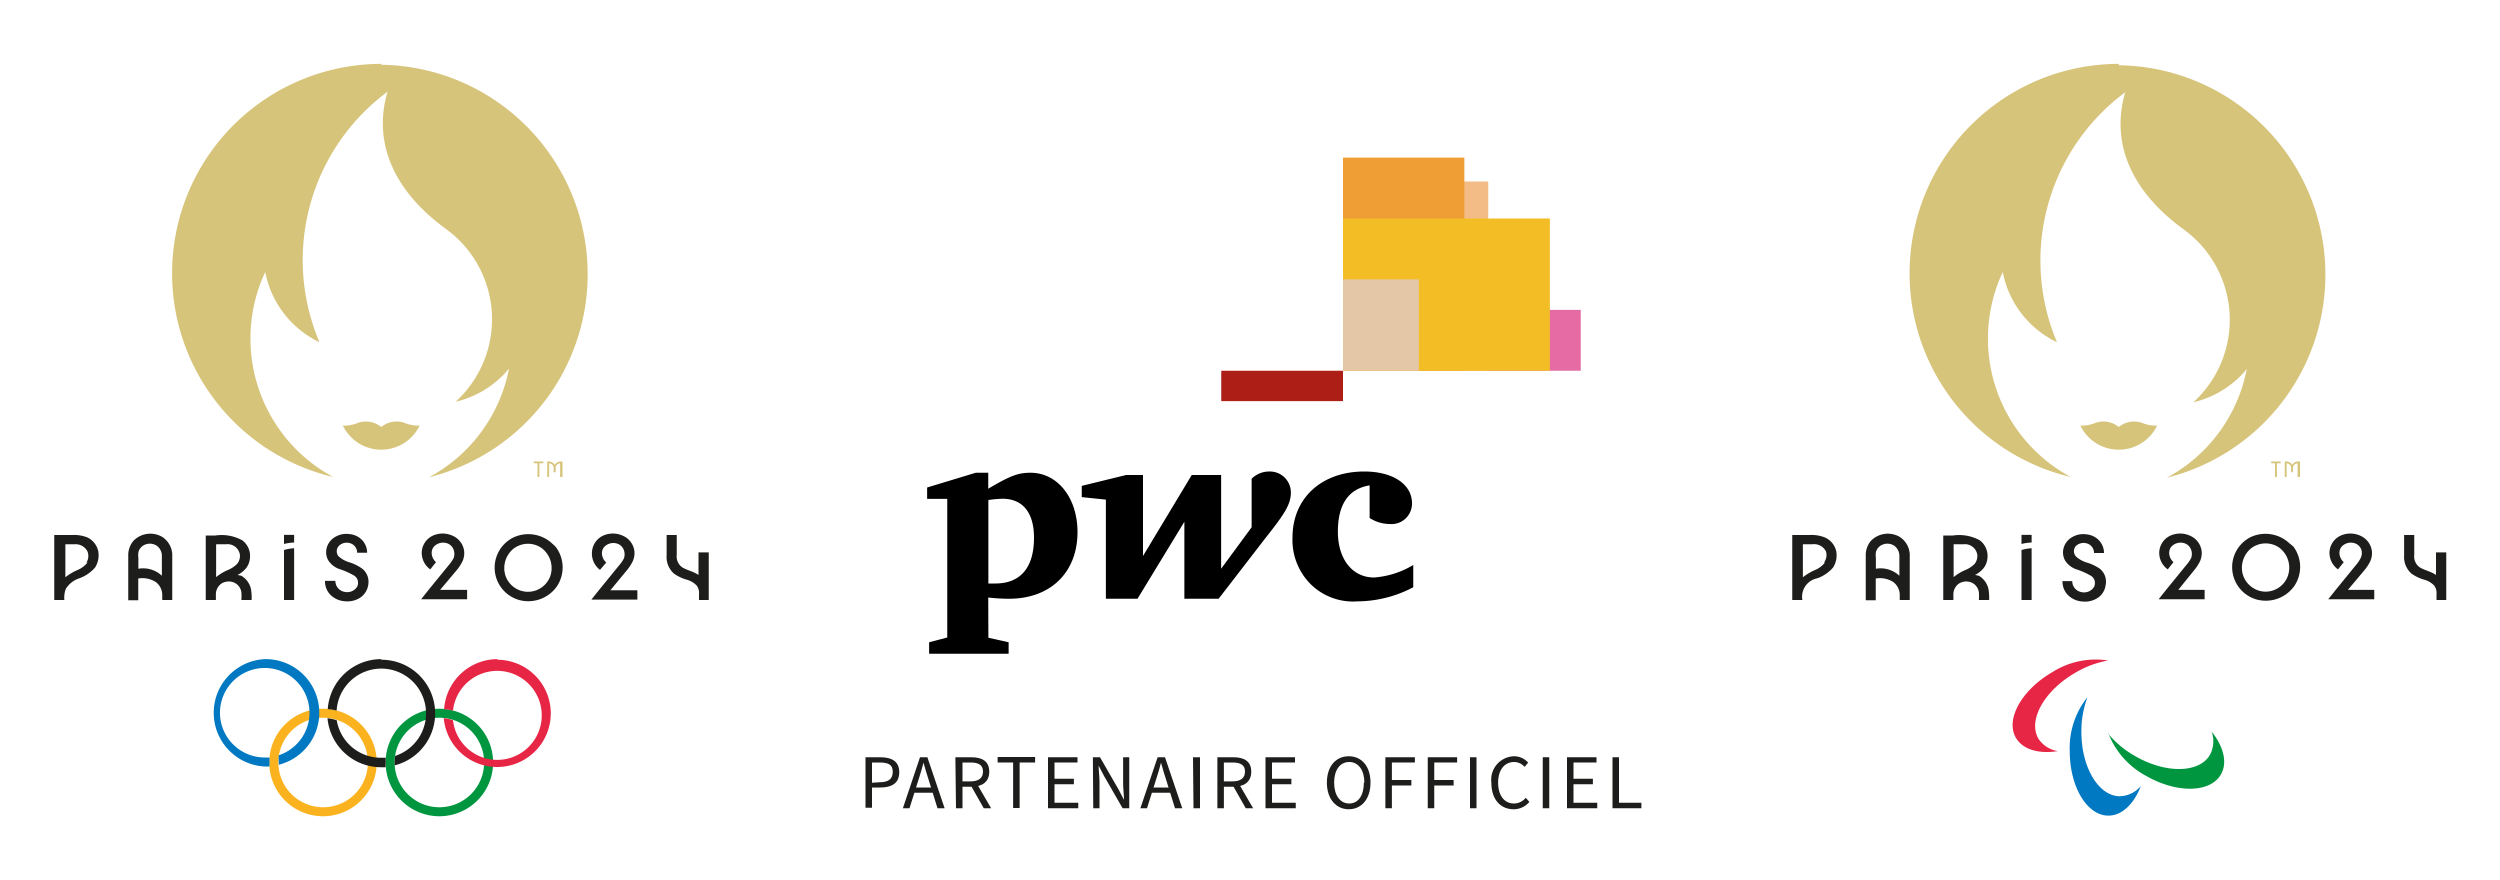 <svg xmlns="http://www.w3.org/2000/svg" viewBox="0 0 200 70.37"><defs><style>.cls-1{isolation:isolate;}.cls-2{fill:#fff;}.cls-3{fill:#e66aa3;}.cls-3,.cls-4,.cls-5,.cls-6,.cls-7{mix-blend-mode:multiply;}.cls-4{fill:#f3bc87;}.cls-5{fill:#ef9d35;}.cls-6{fill:#f3be25;}.cls-7{fill:#e3c7a7;}.cls-8{fill:#ad1e17;}.cls-14,.cls-9{fill:#1d1d1b;}.cls-10{fill:#fab31e;}.cls-10,.cls-11,.cls-12,.cls-13,.cls-14{fill-rule:evenodd;}.cls-11,.cls-17{fill:#009640;}.cls-12,.cls-18{fill:#0079c2;}.cls-13,.cls-16{fill:#e62644;}.cls-15{fill:#d7c47b;}</style></defs><g class="cls-1"><g id="Calque_1" data-name="Calque 1"><rect class="cls-2" width="200" height="70.37"/><path d="M109.57,38.83c-1.68.27-2.54,1.51-2.54,3.7s1.15,3.67,2.9,3.67a7.09,7.09,0,0,0,3.13-1v1.78a9.67,9.67,0,0,1-4.49,1.13,4.82,4.82,0,0,1-3.73-1.39A5,5,0,0,1,103.4,43c0-3.15,2.33-5.28,5.74-5.28,2.26,0,3.82,1,3.82,2.55a1.64,1.64,0,0,1-1.8,1.65,3,3,0,0,1-1.59-.48Z"/><path d="M101.27,43c1.51-1.9,2-2.67,2-3.6a1.68,1.68,0,0,0-1.72-1.68,2,2,0,0,0-1.42.58v3.88L97.69,45.5V38H95.34l-3.9,6.48V38H90.09l-3.55.87v.9l1.93.2V47.9H91l3.75-6.16V47.9h2.74Z"/><path d="M79.07,46.68h.55c2,0,3.1-1.25,3.1-3.66,0-2-.89-3.12-2.52-3.12a9.69,9.69,0,0,0-1.13.1Zm0,4.34,1.62.36v.92H74.33v-.92L75.78,51V39.91H74.17V39l3.89-1.18h1V39.1c1.82-1.09,2.45-1.28,3.38-1.28,2.16,0,3.76,2,3.76,4.75,0,3.19-2.13,5.33-5.48,5.33a14.28,14.28,0,0,1-1.66-.1Z"/><rect class="cls-3" x="107.44" y="24.79" width="19.02" height="4.87"/><rect class="cls-4" x="107.44" y="14.52" width="11.62" height="15.14"/><rect class="cls-5" x="107.44" y="12.61" width="9.71" height="17.04"/><rect class="cls-6" x="107.44" y="17.48" width="16.55" height="12.18"/><rect class="cls-7" x="107.44" y="22.35" width="6.07" height="7.31"/><rect class="cls-8" x="97.7" y="29.66" width="9.74" height="2.43"/><path class="cls-9" d="M69.24,60.58h1.17c.91,0,1.53.31,1.53,1.2S71.32,63,70.43,63h-.67v1.62h-.52Zm1.12,2c.72,0,1.06-.26,1.06-.84S71.06,61,70.34,61h-.58v1.62Z"/><path class="cls-9" d="M73.6,60.58h.59l1.38,4.08H75l-.71-2.28c-.15-.45-.28-.9-.41-1.37h0c-.12.47-.25.92-.4,1.37l-.72,2.28h-.53ZM73,63h1.88v.42H73Z"/><path class="cls-9" d="M76.43,60.58h1.28c.83,0,1.43.3,1.43,1.15s-.6,1.21-1.43,1.21H77v1.72h-.52Zm1.21,1.93c.63,0,1-.25,1-.78s-.35-.73-1-.73H77v1.51Zm0,.28.41-.26,1.24,2.13h-.59Z"/><path class="cls-9" d="M81.05,61H79.81v-.44h3V61H81.57v3.64h-.52Z"/><path class="cls-9" d="M83.84,60.58H86.2V61H84.36V62.3h1.55v.44H84.36v1.48h1.9v.44H83.84Z"/><path class="cls-9" d="M87.43,60.58H88l1.48,2.57.44.84h0c0-.41-.07-.87-.07-1.3V60.58h.49v4.08h-.53l-1.48-2.57-.44-.84h0c0,.41.07.85.07,1.28v2.13h-.5Z"/><path class="cls-9" d="M92.61,60.58h.59l1.38,4.08H94l-.71-2.28c-.15-.45-.28-.9-.41-1.37h0c-.12.47-.25.92-.4,1.37l-.72,2.28h-.53ZM92,63h1.88v.42H92Z"/><path class="cls-9" d="M95.44,60.58H96v4.08h-.52Z"/><path class="cls-9" d="M97.39,60.58h1.28c.83,0,1.43.3,1.43,1.15s-.6,1.21-1.43,1.21h-.76v1.72h-.52Zm1.21,1.93c.63,0,1-.25,1-.78s-.35-.73-1-.73h-.69v1.51Zm0,.28.41-.26,1.24,2.13h-.59Z"/><path class="cls-9" d="M101.24,60.58h2.36V61h-1.84V62.3h1.55v.44h-1.55v1.48h1.9v.44h-2.42Z"/><path class="cls-9" d="M106.15,62.61c0-1.31.72-2.11,1.75-2.11s1.74.8,1.74,2.11-.72,2.13-1.74,2.13S106.15,63.91,106.15,62.61Zm3,0c0-1-.48-1.65-1.21-1.65s-1.21.63-1.21,1.65.48,1.67,1.21,1.67S109.11,63.62,109.11,62.61Z"/><path class="cls-9" d="M110.83,60.58h2.36V61h-1.84V62.4h1.56v.44h-1.56v1.82h-.52Z"/><path class="cls-9" d="M114.22,60.58h2.35V61h-1.83V62.4h1.55v.44h-1.55v1.82h-.52Z"/><path class="cls-9" d="M117.6,60.58h.52v4.08h-.52Z"/><path class="cls-9" d="M119.31,62.62a1.88,1.88,0,0,1,1.82-2.12,1.5,1.5,0,0,1,1.12.51l-.28.34a1.13,1.13,0,0,0-.83-.39c-.78,0-1.29.63-1.29,1.65s.49,1.67,1.27,1.67a1.21,1.21,0,0,0,.94-.46l.29.33a1.62,1.62,0,0,1-1.26.59C120.08,64.74,119.31,64,119.31,62.62Z"/><path class="cls-9" d="M123.42,60.58h.52v4.08h-.52Z"/><path class="cls-9" d="M125.36,60.58h2.36V61h-1.84V62.3h1.55v.44h-1.55v1.48h1.9v.44h-2.42Z"/><path class="cls-9" d="M129,60.58h.52v3.64h1.79v.44H129Z"/><path class="cls-9" d="M7,43a2.87,2.87,0,0,0-1.23-.2H4.34V48h.81a2,2,0,0,1,.11-.88,2,2,0,0,1,1.1-.86,3.06,3.06,0,0,0,1.24-.85,1.82,1.82,0,0,0,.26-1.31A1.59,1.59,0,0,0,7,43Zm0,2a2,2,0,0,1-.82.61,4.36,4.36,0,0,0-.95.57V43.54h.77A1.06,1.06,0,0,1,7,44.12,1,1,0,0,1,6.92,45Z"/><path class="cls-9" d="M12.94,42.93a1.89,1.89,0,0,0-2.26.33,1.77,1.77,0,0,0-.42,1.08c0,.1,0,3.68,0,3.68h.8V46.28a2,2,0,0,1,1.4.28,1.31,1.31,0,0,1,.52,1.1V48h.8V44.51A1.75,1.75,0,0,0,12.94,42.93Zm0,3.12a2.2,2.2,0,0,0-1.87-.55v-.85a1.83,1.83,0,0,1,0-.47.89.89,0,0,1,.59-.63,1,1,0,0,1,.91.13,1,1,0,0,1,.38.8V46.1S13,46.07,12.93,46.05Z"/><path class="cls-9" d="M19.32,46.07A1.88,1.88,0,0,0,19,46a2.18,2.18,0,0,0,.69-.55,1.49,1.49,0,0,0,.3-.75,1.57,1.57,0,0,0-.6-1.47,3.42,3.42,0,0,0-2.16-.39h-.77V48h.81v-.47a1.05,1.05,0,0,1,.47-.86,1.11,1.11,0,0,1,1-.06,1,1,0,0,1,.57.78,4.15,4.15,0,0,1,0,.61h.82a4.1,4.1,0,0,0-.05-.86A1.63,1.63,0,0,0,19.32,46.07Zm-1.23-2.53a1,1,0,0,1,1.1.82,1,1,0,0,1-.22.75,2.28,2.28,0,0,1-.76.5,3.78,3.78,0,0,0-.92.56V43.54Z"/><path class="cls-9" d="M22.72,43.52a3.69,3.69,0,0,1,.81-.12v-.61h-.81Z"/><path class="cls-9" d="M22.72,44v4h.81V43.86A3.69,3.69,0,0,0,22.72,44Z"/><path class="cls-9" d="M29,45.51A3.6,3.6,0,0,0,28,45a2.23,2.23,0,0,1-.92-.5.63.63,0,0,1,.05-.85.9.9,0,0,1,.89-.19.78.78,0,0,1,.55.76h.8a1.46,1.46,0,0,0-.39-1,1.57,1.57,0,0,0-1-.49,1.74,1.74,0,0,0-1.12.2,1.45,1.45,0,0,0-.7.82,1.35,1.35,0,0,0,.09,1.06,1.73,1.73,0,0,0,.89.71,6,6,0,0,1,1.18.52.68.68,0,0,1,.3.39.74.74,0,0,1-.05.51.94.94,0,0,1-1,.41.89.89,0,0,1-.74-.88H26a1.53,1.53,0,0,0,.45,1.13,1.8,1.8,0,0,0,1.14.5,1.88,1.88,0,0,0,1.26-.31,1.5,1.5,0,0,0,.61-1A1.36,1.36,0,0,0,29,45.51Z"/><path class="cls-9" d="M36.53,45.62A3.43,3.43,0,0,0,37,44.9a1.58,1.58,0,0,0,.13-.83,1.55,1.55,0,0,0-.92-1.21,1.9,1.9,0,0,0-1.6,0,1.54,1.54,0,0,0-.87,1.28,1.63,1.63,0,0,0,.68,1.41l.46-.58a1,1,0,0,1-.33-.58.8.8,0,0,1,.13-.62,1,1,0,0,1,1.18-.27.85.85,0,0,1,.43.48,1,1,0,0,1,0,.67,3.12,3.12,0,0,1-.39.56l-1.63,2-.58.73h3.68v-.75H35.21Z"/><path class="cls-9" d="M44.18,43.49A2.8,2.8,0,0,0,41.07,43a2.69,2.69,0,0,0,.46,5,2.8,2.8,0,0,0,3-1.06,2.72,2.72,0,0,0-.05-3.16A2.55,2.55,0,0,0,44.18,43.49ZM44,46.15A1.9,1.9,0,0,1,40.42,46a2,2,0,0,1,.68-2.12,1.91,1.91,0,0,1,2.21-.05A2,2,0,0,1,44,46.15Z"/><path class="cls-9" d="M50.15,45.62a3.43,3.43,0,0,0,.47-.72,1.58,1.58,0,0,0,.13-.83,1.55,1.55,0,0,0-.92-1.21,1.9,1.9,0,0,0-1.6,0,1.54,1.54,0,0,0-.87,1.28A1.63,1.63,0,0,0,48,45.59L48.5,45a1,1,0,0,1-.33-.58.8.8,0,0,1,.13-.62,1,1,0,0,1,1.18-.27.85.85,0,0,1,.43.48,1,1,0,0,1,0,.67,3.12,3.12,0,0,1-.39.56l-1.63,2-.58.73h3.68v-.75H48.83Z"/><path class="cls-9" d="M55.88,44.19V46c-.39-.28-.87-.36-1.28-.6a1.05,1.05,0,0,1-.46-1v-1.6h-.81v1.63a1.77,1.77,0,0,0,.59,1.46,3.32,3.32,0,0,0,1,.48,1.71,1.71,0,0,1,.82.48,1,1,0,0,1,.18.69V48h.78V44.19Z"/><path class="cls-10" d="M30.14,61a4.3,4.3,0,1,1-4.29-4.3A4.3,4.3,0,0,1,30.14,61m-4.29-3.58A3.58,3.58,0,1,0,29.43,61a3.58,3.58,0,0,0-3.58-3.58"/><path class="cls-11" d="M39.45,61a4.3,4.3,0,1,1-4.3-4.3,4.3,4.3,0,0,1,4.3,4.3m-4.3-3.58A3.58,3.58,0,1,0,38.73,61a3.58,3.58,0,0,0-3.58-3.58"/><path class="cls-12" d="M21.19,52.73a4.3,4.3,0,0,0,0,8.59l.37,0c0-.11,0-.23,0-.34s0-.25,0-.38l-.38,0a3.58,3.58,0,1,1,1.12-.18,3.27,3.27,0,0,0,0,.54v.22a4.29,4.29,0,0,0-1.08-8.45"/><path class="cls-13" d="M39.81,52.73a4.29,4.29,0,0,0-4.28,4,4.21,4.21,0,0,1,.71.12,3.56,3.56,0,1,1,0,.76,3.76,3.76,0,0,0-.74-.16,4.29,4.29,0,1,0,4.28-4.67"/><path class="cls-14" d="M30.5,52.73a4.29,4.29,0,0,0-4.28,4,4.21,4.21,0,0,1,.71.12,3.58,3.58,0,1,1,4.69,3.62,3.29,3.29,0,0,0-.05.54c0,.07,0,.15,0,.22a4.29,4.29,0,0,0-1.08-8.45"/><path class="cls-14" d="M30.86,61a2.42,2.42,0,0,1,0-.38l-.38,0a3.58,3.58,0,0,1-3.54-3,3.61,3.61,0,0,0-.74-.16,4.31,4.31,0,0,0,4.28,3.92l.37,0c0-.11,0-.23,0-.34"/><path class="cls-15" d="M32.34,33.82a1.93,1.93,0,0,0-1.84.34,1.93,1.93,0,0,0-1.84-.34,2.9,2.9,0,0,1-1.23.23,3.41,3.41,0,0,0,6.14,0A2.9,2.9,0,0,1,32.34,33.82Z"/><path class="cls-15" d="M30.5,5.11a16.75,16.75,0,0,0-3.84,33.05,12.57,12.57,0,0,1-5.44-16.4,7.88,7.88,0,0,0,4.34,5.62A16.76,16.76,0,0,1,31,7.34c-1.23,4.22.65,8.07,4.71,11a8.93,8.93,0,0,1,.74,13.8,7.86,7.86,0,0,0,4.27-2.65,12.57,12.57,0,0,1-6.4,8.69,16.75,16.75,0,0,0-3.84-33Z"/><path class="cls-15" d="M42.71,37.06H43v1.1h.15v-1.1h.32v-.14h-.79Zm2.19-.14a.56.56,0,0,0-.52.27.56.56,0,0,0-.52-.27h-.08v1.24h.15V37.07h0a.36.36,0,0,1,.36.4v.31h.16v-.31a.36.36,0,0,1,.36-.4h0v1.09H45V36.92Z"/><path class="cls-9" d="M146,43a2.87,2.87,0,0,0-1.23-.2h-1.39V48h.81a1.5,1.5,0,0,1,1.21-1.74,3.06,3.06,0,0,0,1.24-.85,1.82,1.82,0,0,0,.26-1.31A1.59,1.59,0,0,0,146,43Zm0,2a2,2,0,0,1-.82.61,4.36,4.36,0,0,0-.95.57V43.54h.77a1.06,1.06,0,0,1,1.08.58A1,1,0,0,1,145.92,45Z"/><path class="cls-9" d="M151.94,42.93a1.89,1.89,0,0,0-2.26.33,1.77,1.77,0,0,0-.42,1.08c0,.1,0,3.68,0,3.68h.8V46.28a2,2,0,0,1,1.4.28,1.31,1.31,0,0,1,.52,1.1V48h.8V44.51A1.75,1.75,0,0,0,151.94,42.93Zm0,3.12a2.2,2.2,0,0,0-1.87-.55v-.85a1.83,1.83,0,0,1,0-.47.89.89,0,0,1,.59-.63,1,1,0,0,1,.91.13,1,1,0,0,1,.38.8V46.1Z"/><path class="cls-9" d="M158.32,46.07A1.88,1.88,0,0,0,158,46a2.18,2.18,0,0,0,.69-.55,1.49,1.49,0,0,0,.3-.75,1.57,1.57,0,0,0-.6-1.47,3.43,3.43,0,0,0-2.16-.39h-.77V48h.81v-.47a1.05,1.05,0,0,1,.47-.86,1.11,1.11,0,0,1,1-.06,1,1,0,0,1,.57.78,4.15,4.15,0,0,1,0,.61h.82a4.1,4.1,0,0,0-.05-.86A1.63,1.63,0,0,0,158.32,46.07Zm-1.23-2.53a1,1,0,0,1,1.09.82,1,1,0,0,1-.21.75,2.28,2.28,0,0,1-.76.5,3.78,3.78,0,0,0-.92.56V43.54Z"/><path class="cls-9" d="M161.72,43.52a3.69,3.69,0,0,1,.81-.12v-.61h-.81Z"/><path class="cls-9" d="M161.72,44v4h.81V43.86A3.69,3.69,0,0,0,161.72,44Z"/><path class="cls-9" d="M168,45.51a3.6,3.6,0,0,0-1-.49,2.23,2.23,0,0,1-.92-.5.63.63,0,0,1,0-.85.9.9,0,0,1,.89-.19.78.78,0,0,1,.55.76h.8a1.46,1.46,0,0,0-.39-1,1.57,1.57,0,0,0-1-.49,1.74,1.74,0,0,0-1.12.2,1.45,1.45,0,0,0-.7.82,1.35,1.35,0,0,0,.09,1.06,1.73,1.73,0,0,0,.89.71,6,6,0,0,1,1.18.52.68.68,0,0,1,.3.39.74.74,0,0,1-.05.51.94.94,0,0,1-1,.41.89.89,0,0,1-.74-.88H165a1.53,1.53,0,0,0,.45,1.13,1.8,1.8,0,0,0,1.14.5,1.88,1.88,0,0,0,1.26-.31,1.45,1.45,0,0,0,.6-1A1.33,1.33,0,0,0,168,45.51Z"/><path class="cls-9" d="M175.53,45.62a3.43,3.43,0,0,0,.47-.72,1.58,1.58,0,0,0,.13-.83,1.55,1.55,0,0,0-.92-1.21,1.9,1.9,0,0,0-1.6,0,1.54,1.54,0,0,0-.87,1.28,1.63,1.63,0,0,0,.68,1.41l.46-.58a1,1,0,0,1-.33-.58.8.8,0,0,1,.13-.62,1,1,0,0,1,1.18-.27.85.85,0,0,1,.43.48,1,1,0,0,1,0,.67,3.12,3.12,0,0,1-.39.56l-1.63,2-.58.73h3.68v-.75h-2.11Z"/><path class="cls-9" d="M183.18,43.49a2.8,2.8,0,0,0-3.11-.53,2.69,2.69,0,0,0,.46,5,2.8,2.8,0,0,0,3-1.06,2.72,2.72,0,0,0-.05-3.16A2.55,2.55,0,0,0,183.18,43.49ZM183,46.15a1.9,1.9,0,0,1-1.87,1.18,1.93,1.93,0,0,1-1.7-1.36,2,2,0,0,1,.68-2.12,1.91,1.91,0,0,1,2.21-.05A2,2,0,0,1,183,46.15Z"/><path class="cls-9" d="M189.15,45.62a3.43,3.43,0,0,0,.47-.72,1.58,1.58,0,0,0,.13-.83,1.55,1.55,0,0,0-.92-1.21,1.9,1.9,0,0,0-1.6,0,1.54,1.54,0,0,0-.87,1.28,1.63,1.63,0,0,0,.68,1.41l.46-.58a1,1,0,0,1-.33-.58.8.8,0,0,1,.13-.62,1,1,0,0,1,1.18-.27.85.85,0,0,1,.43.48.92.92,0,0,1-.06.67,2.63,2.63,0,0,1-.38.56l-1.63,2-.58.73h3.68v-.75h-2.11Z"/><path class="cls-9" d="M194.88,44.19V46c-.39-.28-.87-.36-1.28-.6a1.05,1.05,0,0,1-.46-1v-1.6h-.81v1.63a1.77,1.77,0,0,0,.59,1.46,3.32,3.32,0,0,0,1,.48,1.75,1.75,0,0,1,.82.48,1,1,0,0,1,.18.69V48h.78V44.19Z"/><path class="cls-16" d="M168.65,52.84a6.48,6.48,0,0,0-4.46.93c-2.47,1.43-3.77,3.78-2.92,5.25.55.95,1.84,1.31,3.35,1.07a2.3,2.3,0,0,1-1.55-1c-.85-1.47.46-3.82,2.92-5.25a7.8,7.8,0,0,1,2.66-1"/><path class="cls-17" d="M168.67,58.67a6.54,6.54,0,0,0,3,3.39c2.46,1.42,5.15,1.38,6-.1.55-.94.21-2.25-.74-3.43a2.3,2.3,0,0,1-.13,1.85c-.85,1.48-3.54,1.53-6,.1a7.72,7.72,0,0,1-2.17-1.81"/><path class="cls-18" d="M167,55.77a6.49,6.49,0,0,0-1.42,4.33c0,2.84,1.38,5.15,3.09,5.15,1.09,0,2.05-.94,2.6-2.37a2.3,2.3,0,0,1-1.67.82c-1.71,0-3.09-2.3-3.09-5.15a7.78,7.78,0,0,1,.49-2.78"/><path class="cls-15" d="M171.34,33.82a1.93,1.93,0,0,0-1.84.34,1.93,1.93,0,0,0-1.84-.34,2.9,2.9,0,0,1-1.23.23,3.41,3.41,0,0,0,6.14,0A2.9,2.9,0,0,1,171.34,33.82Z"/><path class="cls-15" d="M169.5,5.11a16.75,16.75,0,0,0-3.84,33.05,12.57,12.57,0,0,1-5.44-16.4,7.88,7.88,0,0,0,4.34,5.62,16.76,16.76,0,0,1,5.46-20c-1.24,4.22.65,8.07,4.71,11a8.93,8.93,0,0,1,.74,13.8,7.86,7.86,0,0,0,4.27-2.65,12.57,12.57,0,0,1-6.4,8.69,16.75,16.75,0,0,0-3.84-33Z"/><path class="cls-15" d="M181.71,37.06H182v1.1h.15v-1.1h.31v-.14h-.78Zm2.18-.14a.55.55,0,0,0-.51.27.56.56,0,0,0-.52-.27h-.08v1.24h.15V37.07h0a.36.36,0,0,1,.36.4v.31h.15v-.31a.37.37,0,0,1,.37-.4h0v1.09H184V36.92Z"/></g></g></svg>